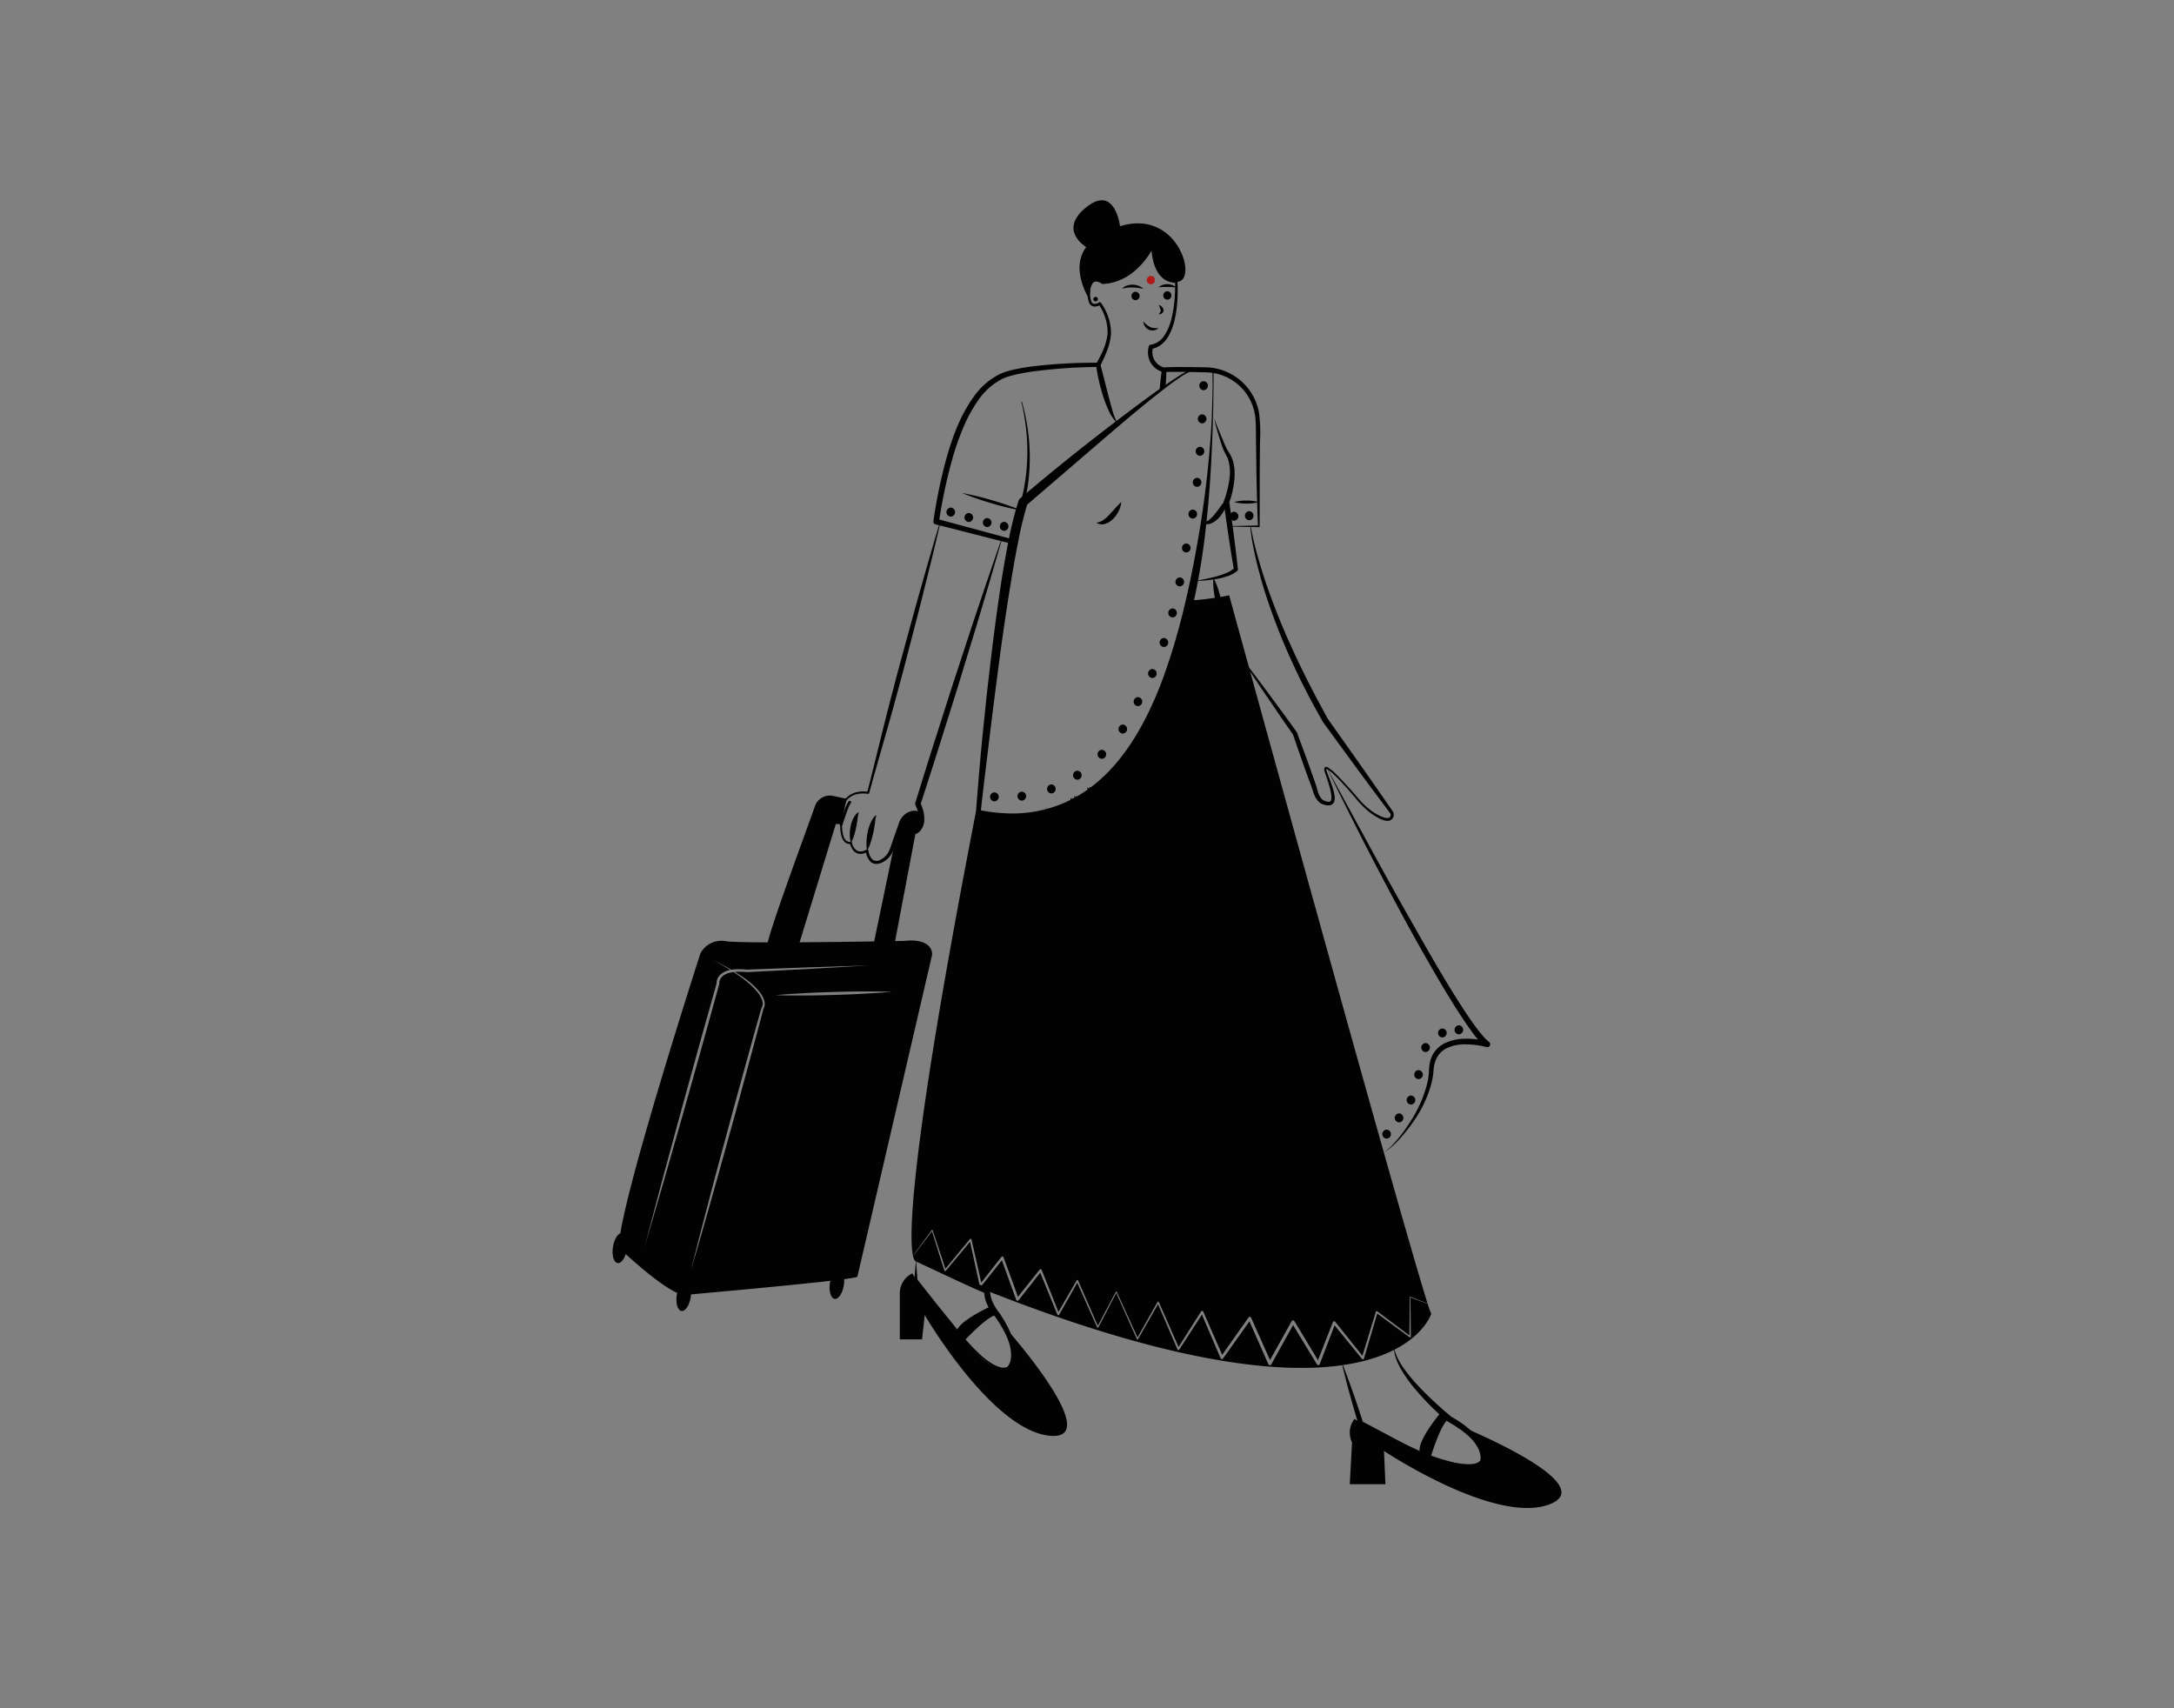 <svg id="Layer_1" data-name="Layer 1" xmlns="http://www.w3.org/2000/svg" viewBox="0 0 700 550"><rect x="0" y="0" width="700" height="550" fill="#808080" stroke="none"/><title>going with the luggage</title><path d="M230.722,316.662a.471.471,0,0,1,.01.116l.01-.174Zm0,0a.471.471,0,0,1,.01.116l.01-.174Zm0,0a.471.471,0,0,1,.01.116l.01-.174Zm0,0a.471.471,0,0,1,.01.116l.01-.174Zm60.302-13.713s-51.185.977-57.253.106a7.619,7.619,0,0,0-8.245,3.9s-26.672,82.425-26.246,94.784c0,0,15.833,15.184,21.262,15.184,0,0,54.215-4.771,55.521-5.855l24.068-103.677S300.759,301.923,291.023,302.948ZM245.79,324.878c-1.829,7.016-3.736,14.023-5.623,21.02q-2.816,10.539-5.758,21.039-2.889,10.51-5.874,21.001-2.947,10.495-6.049,20.952,2.657-10.568,5.449-21.117,2.744-10.554,5.623-21.068,2.816-10.539,5.739-21.039c1.936-7.007,3.852-14.023,5.855-21.01a.301.301,0,0,1,.048-.097l.029-.039a2.907,2.907,0,0,0,.136-2.536,8.505,8.505,0,0,0-1.413-2.487,23.792,23.792,0,0,0-4.258-4.045l-1.171-.9-1.229-.842-1.074-.736h-.01a12.381,12.381,0,0,0-1.355.242,5.347,5.347,0,0,0-2.332,1.219,2.905,2.905,0,0,0-.919,2.226v.039a.571.571,0,0,1-.019.135l-5.874,21.214-5.961,21.184-6.049,21.156-6.174,21.136,5.642-21.281,5.778-21.233,5.855-21.223,5.923-21.126a3.754,3.754,0,0,1,1.2-2.836,6.055,6.055,0,0,1,2.719-1.423,4.28,4.28,0,0,1,.484-.097l-.329-.203c-1.674-1.065-3.426-1.994-5.149-2.971,1.761.9,3.561,1.761,5.265,2.777l.571.319a14.239,14.239,0,0,1,2.119-.184,28.444,28.444,0,0,1,2.874.145h.058l19.636-.726,19.694-.619-19.675,1.132-19.684,1.026h-.058a27.784,27.784,0,0,0-2.836-.126,7.959,7.959,0,0,0-.958.058l.813.513,1.258.803,1.219.871a22.51,22.51,0,0,1,4.442,4.036,8.77,8.77,0,0,1,1.558,2.632A3.518,3.518,0,0,1,245.79,324.878Zm36.562-5.187-4.655.271c-3.107.184-6.213.281-9.32.387-3.116.077-6.223.155-9.329.155-3.116.019-6.223.01-9.339-.097,3.107-.29,6.213-.474,9.31-.639,3.107-.184,6.223-.281,9.329-.387,3.107-.077,6.213-.155,9.329-.165h4.665c1.558.039,3.116.039,4.665.106C285.459,319.478,283.91,319.565,282.352,319.691Zm-51.611-3.087-.019.058a.471.471,0,0,1,.01.116Zm-.019.058a.471.471,0,0,1,.01.116l.01-.174Zm0,0a.471.471,0,0,1,.01.116l.01-.174Zm0,0a.471.471,0,0,1,.01.116l.01-.174Zm0,0a.471.471,0,0,1,.01.116l.01-.174Z" fill="#020202"/><path d="M460.848,422.991s-14.971,48.805-165.924-16.917c0,0-9.24,2.258,19.329-144.795l.752.238a55.762,55.762,0,0,0,10.229.987c17.916.466,33.148-11.471,41.846-26.44,6.383-10.543,10.663-22.239,13.897-34.104.774-2.845,1.49-5.72,2.148-8.604a101.507,101.507,0,0,0,12.649-1.674s54.815,199.554,63.892,227.997l-5.594-2.197a.058.058,0,0,0-.039-.01.107.107,0,0,0-.106.106l-.116,12.387-10.355-7.762a.306.306,0,0,0-.097-.048.274.274,0,0,0-.348.194l-4.326,14.178-8.768-10.955a.433.433,0,0,0-.745.116l-4.8,12.262L416.766,425.352a.456.456,0,0,0-.184-.174.495.495,0,0,0-.677.194l-6.978,12.523-6.087-13.636a.432.432,0,0,0-.155-.194.47.47,0,0,0-.668.116l-8.487,12.049-6.097-13.946a.447.447,0,0,0-.155-.174.376.376,0,0,0-.523.116l-7.278,11.468L373.139,419.245a.308.308,0,0,0-.107-.116.242.242,0,0,0-.339.097l-6.426,11.391L359.571,415.887a.153.153,0,0,0-.068-.068.14.14,0,0,0-.194.068l-5.826,10.974-6.349-14.565a.268.268,0,0,0-.106-.126.28.28,0,0,0-.368.106l-5.855,10.133L335.396,408.871a.467.467,0,0,0-.116-.155.371.371,0,0,0-.523.068l-6.997,8.768c-1.51-4.258-3.097-8.497-4.645-12.746a.405.405,0,0,0-.687-.106l-6.474,8.265-3.145-13.887a.291.291,0,0,0-.523-.126l-7.878,9.552c-1.345-4.152-2.739-8.294-4.132-12.426a.133.133,0,0,0-.048-.077.15.15,0,0,0-.203.029l-5.845,7.945c-.019.019-.01.048.01.068a.06.06,0,0,0,.068-.01l5.826-7.607c1.336,4.219,2.642,8.449,4.007,12.658a.192.192,0,0,0,.077.116.246.246,0,0,0,.348-.029l7.839-9.368,3.068,14.042a.404.404,0,0,0,.126.203.356.356,0,0,0,.503-.058l6.552-8.236c1.548,4.268,3.058,8.536,4.626,12.784a.505.505,0,0,0,.136.184.418.418,0,0,0,.59-.068l6.987-8.913,5.526,13.5a.377.377,0,0,0,.135.165.328.328,0,0,0,.435-.126l5.826-10.287,6.416,14.391a.189.189,0,0,0,.097.097.197.197,0,0,0,.261-.087l5.787-11.1,6.639,14.846a.213.213,0,0,0,.087.097.194.194,0,0,0,.271-.077l6.455-11.265,6.261,14.594a.291.291,0,0,0,.116.145.311.311,0,0,0,.436-.097l7.316-11.294,6.02,14.071a.561.561,0,0,0,.155.184.437.437,0,0,0,.619-.106l8.507-11.971,6.097,13.829a.455.455,0,0,0,.223.242.507.507,0,0,0,.697-.194l7.036-12.688,7.694,12.688a.503.503,0,0,0,.242.203.486.486,0,0,0,.629-.281l4.791-12.513,8.836,10.81a.327.327,0,0,0,.174.126.369.369,0,0,0,.455-.252l4.268-14.478,10.452,7.674a.232.232,0,0,0,.135.048.225.225,0,0,0,.223-.223l-.116-12.678,5.565,2.071A23.36,23.36,0,0,0,460.848,422.991Z" fill="#020202"/><path d="M396.61,169.366l8.711-.182-.272.277q-.368-9.173-.509-18.355l-.125-9.182-.035-4.57c-.023-.749-.07-1.505-.124-2.262a17.231,17.231,0,0,0-.299-2.182,16.225,16.225,0,0,0-15.562-13.025l-4.579-.109c-3.045-.046-6.12-.112-9.111.041l-.016.001a.766.766,0,0,1-.238-.026,6.609,6.609,0,0,1-4.062-3.201,6.47,6.47,0,0,1-.731-2.528,7.267,7.267,0,0,1,.251-2.589l.004-.014a.661.661,0,0,1,.557-.475,6.4,6.4,0,0,0,4.456-2.977,17.131,17.131,0,0,0,2.264-5.385,37.692,37.692,0,0,0,.974-5.908,50.374,50.374,0,0,0,.19-6.012l.395.367a6.87,6.87,0,0,1-3.772-1.077A7.859,7.859,0,0,1,372.441,87.043a14.261,14.261,0,0,1-1.256-3.626,20.004,20.004,0,0,1-.439-3.795l.569.127a24.181,24.181,0,0,1-2.898,4.354,23.148,23.148,0,0,1-3.724,3.662,17.845,17.845,0,0,1-4.548,2.597,16.284,16.284,0,0,1-5.137,1.08.311.311,0,0,1-.202-.06l-.013-.009c-.833-.611-2.073-1.055-2.786-.385a4.573,4.573,0,0,0-.962,2.994,6.631,6.631,0,0,0,.413,3.208,1.111,1.111,0,0,0,1.036.658,2.759,2.759,0,0,0,1.382-.482l.006-.004a.449.449,0,0,1,.609.115,17.579,17.579,0,0,1,2.429,4.81,15.871,15.871,0,0,1,.798,5.374,18.85,18.85,0,0,1-1.275,5.27,38.426,38.426,0,0,1-2.241,4.871.647.647,0,0,1-.557.337l-.03 0a173.765,173.765,0,0,0-20.965,1.456c-1.729.24-3.448.53-5.138.906-.855.16-1.671.419-2.508.625a15.903,15.903,0,0,0-2.333.889,20.793,20.793,0,0,0-7.53,6.623,45.597,45.597,0,0,0-4.974,9.049,83.817,83.817,0,0,0-3.471,9.848,165.48,165.48,0,0,0-4.366,20.539l-.666-1.013L326.431,173.733l-.839.374a17.442,17.442,0,0,0,1.513-5.262,50.758,50.758,0,0,1,1.146-5.674,60.249,60.249,0,0,0,2.206-11.128,66.135,66.135,0,0,0,.17-11.367,68.497,68.497,0,0,0-1.762-11.272.09.09,0,0,1,.175-.046,65.439,65.439,0,0,1,2.367,22.771,61.391,61.391,0,0,1-1.956,11.363,55.338,55.338,0,0,0-.986,5.572,18.751,18.751,0,0,1-1.567,5.717.727.727,0,0,1-.828.377l-.012-.003-24.854-6.34a.901.901,0,0,1-.668-1.004l.001-.009a167.332,167.332,0,0,1,4.35-20.789c1.973-6.799,4.481-13.604,8.781-19.466a22.553,22.553,0,0,1,8.257-7.106,17.641,17.641,0,0,1,2.606-.968c.874-.209,1.744-.473,2.622-.63,1.752-.374,3.512-.654,5.273-.883a169.376,169.376,0,0,1,21.192-1.172l-.586.337a37.495,37.495,0,0,0,2.261-4.639,17.765,17.765,0,0,0,1.314-4.897,14.876,14.876,0,0,0-.635-5.004,16.623,16.623,0,0,0-2.208-4.597l.614.111a3.574,3.574,0,0,1-1.891.603,1.912,1.912,0,0,1-1.053-.317,2.122,2.122,0,0,1-.698-.807,7.251,7.251,0,0,1-.439-3.646,8.745,8.745,0,0,1,.3-1.794,3.448,3.448,0,0,1,.965-1.662,2.166,2.166,0,0,1,1.934-.424,4.547,4.547,0,0,1,1.699.81l-.214-.069a15.65,15.65,0,0,0,4.944-1.002,17.25,17.25,0,0,0,4.416-2.48,21.868,21.868,0,0,0,3.652-3.552,23.692,23.692,0,0,0,2.781-4.262.3.3,0,0,1,.569.127,19.437,19.437,0,0,0,.461,3.66,13.625,13.625,0,0,0,1.229,3.448,7.174,7.174,0,0,0,2.332,2.675,5.9,5.9,0,0,0,3.373.889.389.389,0,0,1,.395.367,51.121,51.121,0,0,1-.042,6.129,38.62,38.62,0,0,1-.852,6.091,18.194,18.194,0,0,1-2.294,5.812,8.865,8.865,0,0,1-2.208,2.383,7.078,7.078,0,0,1-3.07,1.268l.56-.488a5.912,5.912,0,0,0-.147,2.078,5.01,5.01,0,0,0,.613,1.951,5.129,5.129,0,0,0,3.162,2.442l-.253-.025c3.12-.183,6.168-.136,9.239-.114l4.596.075a17.783,17.783,0,0,1,16.906,14.374,48.712,48.712,0,0,1,.364,9.292L405.62,151.1l-.026,18.35-0.0.012a.266.266,0,0,1-.267.266l-.005-0-8.711-.182a.09.09,0,0,1,0-.181Z" fill="#020202"/><path d="M337.12,261.032a2.54,2.54,0,0,1,.283.54c.027.089.033.167-.039.073-.074-.096-.204-.357-.233-.405-.035-.057-.009.038.023.205a1.025,1.025,0,0,1,.027.364c-.011.071-.029.148-.062.125-.066-.075-.151-.278-.167-.858l-.001-.055.001-.125a1.91,1.91,0,0,0-.109-.872c-.023-.026-.031.049-.032.118a1.319,1.319,0,0,0,.056.357c.042.165.077.257.052.198a3.725,3.725,0,0,0-.204-.412c-.062-.097-.046-.021-.01.065a3.39,3.39,0,0,0,.312.533l.062.092Z" fill="#020202"/><path d="M345.835,257.551a2.294,2.294,0,0,1,.186.594c.005.101-.001.187-.098.107-.098-.081-.278-.315-.343-.342-.07-.036-.063.071-.023.241a.986.986,0,0,1,.046.382c-.011.08-.019.167-.073.163-.121-.034-.298-.175-.63-.658a.641.641,0,0,1-.079-.163,1.906,1.906,0,0,1-.166-.9c.023-.044.092.002.159.042a1.153,1.153,0,0,1,.278.261c.117.13.202.197.209.12a3.932,3.932,0,0,0-.111-.463c-.02-.12.052-.074.135-.014a2.95,2.95,0,0,1,.418.473A.764.764,0,0,1,345.835,257.551Z" fill="#020202"/><path d="M346.957,256.932a2.895,2.895,0,0,1,.21.586c.013.098.017.18-.072.098-.09-.084-.265-.319-.323-.348-.063-.038-.047.065.004.231a1.156,1.156,0,0,1,.078.369c0,.076.002.159-.044.152-.106-.039-.271-.184-.61-.66a.771.771,0,0,1-.086-.159,2.055,2.055,0,0,1-.232-.873c.017-.042.082.005.145.046a1.241,1.241,0,0,1,.267.262c.113.131.193.199.192.125.004-.065-.107-.336-.135-.455-.026-.117.041-.071.117-.008a3.227,3.227,0,0,1,.398.479A.912.912,0,0,1,346.957,256.932Z" fill="#020202"/><path d="M351.516,253.934a1.974,1.974,0,0,1,.24.583c.01.106.008.198-.107.139a4.257,4.257,0,0,0-.411-.273c-.083-.02-.069.092-.014.262a.901.901,0,0,1,.073.391c-.007.087-.011.18-.074.191-.141-.004-.352-.107-.767-.525a.507.507,0,0,1-.101-.15c-.239-.545-.274-.776-.239-.907.025-.054.109-.024.19-.001a.989.989,0,0,1,.337.2c.142.106.244.154.249.07a3.467,3.467,0,0,0-.148-.464c-.027-.123.059-.094.157-.052a2.391,2.391,0,0,1,.504.392A.605.605,0,0,1,351.516,253.934Z" fill="#020202"/><path d="M372.534,225.971a1.845,1.845,0,0,1,.474.432c.055.097.094.188-.038.198a3.589,3.589,0,0,0-.501-.021c-.086.031-.025.131.101.263a.88.88,0,0,1,.24.333c.032.088.07.179.016.226-.133.081-.375.108-.95-.036a.428.428,0,0,1-.162-.081c-.466-.376-.598-.581-.622-.732.001-.069.093-.094.18-.122a.896.896,0,0,1,.405-.016c.18.016.296 0.0.265-.085-.022-.081-.258-.263-.337-.369-.077-.106.016-.132.126-.15a1.991,1.991,0,0,1,.639.084A.507.507,0,0,1,372.534,225.971Z" fill="#020202"/><path d="M391.004,134.537a9.469,9.469,0,0,0,.528,1.688l.638,1.654c.437,1.098.892,2.19,1.354,3.279.482,1.068.889,2.225,1.404,3.208.266.503.567.995.881,1.489a8.214,8.214,0,0,1,.457.807,5.584,5.584,0,0,1,.408.862,12.839,12.839,0,0,1,.817,3.657,21.267,21.267,0,0,1-.085,3.683,30.125,30.125,0,0,1-1.672,7.104l.052-.445c.54,3.61,1.011,7.229,1.498,10.846l.675,5.433c.233,1.81.418,3.627.629,5.44l.005.04a.612.612,0,0,1-.208.53,9.717,9.717,0,0,1-3.322,1.76,22.606,22.606,0,0,1-3.509.86,49.663,49.663,0,0,1-7.095.646,70.525,70.525,0,0,0,6.925-1.416,28.33,28.33,0,0,0,3.298-1.099,9.343,9.343,0,0,0,2.813-1.71l-.203.57c-.294-1.802-.614-3.599-.886-5.404l-.839-5.41c-.522-3.612-1.061-7.222-1.531-10.841a.917.917,0,0,1,.048-.433l.005-.012a33.453,33.453,0,0,0,1.712-6.656,15.063,15.063,0,0,0-.35-6.684,4.502,4.502,0,0,0-.312-.757c-.118-.248-.214-.493-.37-.762-.284-.527-.563-1.067-.811-1.63-.494-1.159-.804-2.266-1.172-3.405-.353-1.133-.697-2.269-1.024-3.411A18.522,18.522,0,0,1,391.004,134.537Z" fill="#020202"/><path d="M302.783,168.318c-1.694,7.312-3.486,14.598-5.316,21.873-1.783,7.288-3.735,14.531-5.599,21.798-.926,3.635-1.906,7.255-2.897,10.873-.984,3.619-1.956,7.242-2.997,10.846-2.031,7.222-4.138,14.424-6.119,21.659a.339.339,0,0,1-.387.244l-.008-.001a9.057,9.057,0,0,0-2.794-.054,6.879,6.879,0,0,0-2.628.891,5.77,5.77,0,0,0-1.939,1.952,8.266,8.266,0,0,0-.978,2.633.385.385,0,0,1-.013.046,10.673,10.673,0,0,0-.551,2.181,3.938,3.938,0,0,0-.011,1.074.879.879,0,0,0,.431.718.28.28,0,0,1,.171.267l-.001.019a11.486,11.486,0,0,0,.407,3.736,3.57,3.57,0,0,0,.87,1.531,1.833,1.833,0,0,0,1.536.457.333.333,0,0,1,.364.258l.003.014a3.803,3.803,0,0,0,1.695,2.599,3.223,3.223,0,0,0,2.982-.412.411.411,0,0,1,.611.293l.005.031a5.014,5.014,0,0,0,1.242,2.839,2.232,2.232,0,0,0,2.686.101,5.874,5.874,0,0,0,2.327-2.107,6.82,6.82,0,0,0,.7-1.432l.567-1.634,2.285-6.549a5.947,5.947,0,0,1,2.268-3.117,5.353,5.353,0,0,1,1.838-.809,4.208,4.208,0,0,1,1.059-.112,2.126,2.126,0,0,1,1.266.437.763.763,0,0,1,.286.646l-.001.02-.388,5.534-1.204-.8a2.603,2.603,0,0,0,.607-.583,3.545,3.545,0,0,0,.472-.837,4.822,4.822,0,0,0,.287-2.023,9.139,9.139,0,0,0-.371-2.16c-.122-.357-.224-.719-.36-1.073l-.438-1.059-.009-.021a.888.888,0,0,1-.028-.603c2.203-7.086,4.38-14.18,6.662-21.24,2.276-7.062,4.473-14.15,6.815-21.192,2.329-7.046,4.602-14.11,6.988-21.137,2.342-7.042,4.759-14.06,7.184-21.075a.09.09,0,0,1,.172.055c-2.058,7.132-4.125,14.261-6.266,21.366-2.097,7.119-4.308,14.203-6.463,21.304-2.142,7.105-4.428,14.165-6.635,21.249-2.201,7.086-4.507,14.14-6.788,21.201l-.036-.624.47,1.169c.147.395.262.808.393,1.211a10.828,10.828,0,0,1,.41,2.574,6.484,6.484,0,0,1-.43,2.7,5.212,5.212,0,0,1-.72,1.243,3.944,3.944,0,0,1-1.161,1.026.804.804,0,0,1-1.207-.764l.003-.036.48-5.527.284.666a1.406,1.406,0,0,0-1.012-.042,3.842,3.842,0,0,0-1.327.553,4.474,4.474,0,0,0-1.767,2.366l-2.453,6.488-.62,1.624a7.973,7.973,0,0,1-.872,1.649,6.956,6.956,0,0,1-2.829,2.403,4.271,4.271,0,0,1-1.894.444,2.719,2.719,0,0,1-1.873-.801,5.82,5.82,0,0,1-1.431-3.427l.616.324a5.646,5.646,0,0,1-1.779.63,3.065,3.065,0,0,1-1.948-.293,3.536,3.536,0,0,1-1.351-1.383,5.97,5.97,0,0,1-.655-1.754l.367.271a2.5,2.5,0,0,1-2.056-.646,4.177,4.177,0,0,1-1.026-1.815,12.048,12.048,0,0,1-.395-3.961l.17.286a1.45,1.45,0,0,1-.754-1.162,4.472,4.472,0,0,1,.02-1.237,11.441,11.441,0,0,1,.603-2.302l-.013.046a8.819,8.819,0,0,1,1.018-2.827,6.366,6.366,0,0,1,2.115-2.175,7.5,7.5,0,0,1,2.855-1.007,9.66,9.66,0,0,1,3.024.03l-.394.243c1.88-7.262,3.634-14.558,5.464-21.834.889-3.645,1.848-7.271,2.795-10.9.94-3.631,1.89-7.26,2.894-10.874,1.997-7.231,3.907-14.485,5.984-21.695,2.031-7.222,4.1-14.434,6.267-21.62a.09.09,0,0,1,.175.046Z" fill="#020202"/><path d="M272.614,257.185l-4.386-.929a5.041,5.041,0,0,0-5.796,3.244C258.022,271.912,246.694,302.273,246.873,305.322c.217,3.687,8.837,3.811,8.837,3.811l13.409-43.814h1.735" fill="#020202"/><path d="M294.928,267.595l-8.458,44.569c-2.603,5.639-7.374,2.386-7.374,2.386l9.215-44.344s2.514-9.965,7.051-8.142Z" fill="#020202"/><path d="M230.722,316.662l.019-.058-.01.174A.471.471,0,0,0,230.722,316.662Z" fill="#fff"/><ellipse cx="199.608" cy="401.846" rx="4.88" ry="2.277" transform="translate(-227.815 538.351) rotate(-81.297)" fill="#020202"/><ellipse cx="220.429" cy="417.299" rx="4.88" ry="2.277" transform="matrix(0.151, -0.988, 0.988, 0.151, -225.419, 572.047)" fill="#020202"/><ellipse cx="269.471" cy="413.374" rx="4.88" ry="2.277" transform="translate(-179.918 617.193) rotate(-81.297)" fill="#020202"/><path d="M390.743,124.124c-.054,7.991-.33,15.967-.719,23.951-.398,7.99-1.048,15.963-1.996,23.915a217.547,217.547,0,0,1-4.104,23.697c-.939,3.905-1.971,7.785-3.157,11.627-.595,1.92-1.237,3.828-1.902,5.729-.322.955-.671,1.896-1.034,2.826l-.545,1.392-.272.696-.136.348-.068.174-.036.092a1.999,1.999,0,0,1-.161.325l.115-.223c-.85,2.088-1.758,4.168-2.698,6.193-.951,2.029-1.975,4.055-3.038,6.024l.052-.123a1.238,1.238,0,0,1-.189.352l.076-.12c-1.002,1.843-2.074,3.655-3.182,5.421l-.042.066a.322.322,0,0,1-.07.078.632.632,0,0,0,.042-.048.7.7,0,0,0,.155-.446l-.113.391-1.236,1.88.042-.074-.041.06-.041.072a80.255,80.255,0,0,1-5.998,7.77,57.836,57.836,0,0,1-7.083,6.798,48.854,48.854,0,0,1-8.225,5.357,41.67,41.67,0,0,1-9.214,3.447l.037-.01-.439.106.042-.008a39.679,39.679,0,0,1-5.136.897,49.6,49.6,0,0,1-5.191.356,56.677,56.677,0,0,1-10.371-.844l.139.013-.01 0a.751.751,0,0,1-.762-.739l.002-.07.002-.022c.673-8.4,1.333-16.797,2.186-25.179l1.288-12.572,1.461-12.556c1.026-8.366,2.118-16.728,3.428-25.07.68-4.168,1.405-8.331,2.238-12.487a110.008,110.008,0,0,1,3.144-12.417,1.487,1.487,0,0,1,.447-.663q6.578-5.575,13.258-11.003,6.69-5.426,13.513-10.69,6.825-5.26,13.757-10.384c2.318-1.699,4.653-3.375,7.03-4.995,1.193-.804,2.383-1.611,3.603-2.38a19.426,19.426,0,0,1,3.869-2.019l-.083.044a2.529,2.529,0,0,1,.947-.32,8.11,8.11,0,0,1,.912-.102,17.955,17.955,0,0,1,1.807.007,35.118,35.118,0,0,1,3.564.413.172.172,0,0,1,.145.166Zm-.291-.001-.046-4.873.145.165a34.786,34.786,0,0,0-3.529-.369,15.31,15.31,0,0,0-1.76.018,4.386,4.386,0,0,0-1.591.369l-.05.029-.033.015a19.206,19.206,0,0,0-3.682,2.065q-1.779,1.191-3.492,2.489c-2.287,1.722-4.532,3.5-6.761,5.301-4.458,3.6-8.835,7.304-13.189,11.034L330.382,162.784l.447-.663a119.17,119.17,0,0,0-2.945,12.078c-.828,4.097-1.555,8.227-2.236,12.367-1.376,8.279-2.6,16.596-3.724,24.928q-1.662,12.502-3.199,25.029c-.99,8.353-2.061,16.704-2.971,25.066l-.758-.831.01 0.0.023 0a.689.689,0,0,1,.117.013,55.307,55.307,0,0,0,10.092,1.13,41.419,41.419,0,0,0,5.081-.214,38.613,38.613,0,0,0,5.007-.817l.042-.008.296-.069.038-.01a40.734,40.734,0,0,0,9.025-3.265,42.691,42.691,0,0,0,8.056-5.268,50.587,50.587,0,0,0,6.836-6.793,68.391,68.391,0,0,0,5.642-7.832l-.041.071.036-.056.042-.074,1.145-1.894-.113.391a.752.752,0,0,1,.169-.477l.066-.075-.111.145c1.037-1.799,2.017-3.608,2.934-5.457l.076-.12a.439.439,0,0,0-.073.139l.052-.123c.982-1.997,1.903-3.99,2.772-6.035.865-2.056,1.668-4.098,2.427-6.173l.115-.223a.478.478,0,0,0-.085.154l.029-.084.062-.177.124-.354.248-.707.495-1.415.946-2.823c.616-1.88,1.21-3.767,1.759-5.671,1.106-3.804,2.143-7.638,3.049-11.5,1.867-7.718,3.36-15.531,4.701-23.366,1.329-7.85,2.354-15.765,3.115-23.698.375-3.969.689-7.95.896-11.935.125-1.991.165-3.985.228-5.979C390.39,128.111,390.436,126.117,390.452,124.123Z" fill="#020202"/><path d="M390.701,186.041a19.446,19.446,0,0,1,1.443,3.344,32.496,32.496,0,0,1,.942,3.451,31.94,31.94,0,0,1,.562,3.533,19.167,19.167,0,0,1,.056,3.642,19.187,19.187,0,0,1-1.445-3.343,31.94,31.94,0,0,1-.939-3.452,32.493,32.493,0,0,1-.56-3.533A19.446,19.446,0,0,1,390.701,186.041Z" fill="#020202"/><path d="M399.98,212.029c2.987,3.902,5.954,7.819,8.858,11.78l4.373,5.93c1.465,1.972,2.878,3.979,4.32,5.967a.667.667,0,0,1,.085.159l.005.014c1.498,4.108,3.059,8.195,4.506,12.322l1.085,3.095.533,1.553.47,1.585a7.151,7.151,0,0,0,1.239,2.681,2.539,2.539,0,0,0,1.082.733,3.748,3.748,0,0,0,1.351.286.694.694,0,0,0,.708-.537,3.752,3.752,0,0,0,.081-1.411,18.29,18.29,0,0,0-.659-3.117c-.296-1.04-.631-2.076-.983-3.108-.172-.519-.375-1.014-.528-1.58a2.224,2.224,0,0,1-.087-.966.643.643,0,0,1,.202-.349.583.583,0,0,1,.402-.136,1.303,1.303,0,0,1,.524.149,13.94,13.94,0,0,1,2.604,2.133c.788.768,1.545,1.561,2.292,2.363q2.242,2.403,4.4,4.875a25.725,25.725,0,0,0,4.618,4.526,19.102,19.102,0,0,0,2.744,1.658,9.259,9.259,0,0,0,1.457.569,3.112,3.112,0,0,0,1.374.148,1.028,1.028,0,0,0,.728-.775.947.947,0,0,0-.038-.532,1.062,1.062,0,0,0-.126-.241l-.246-.328-1.964-2.625-3.92-5.255c-5.207-7.02-10.347-14.083-15.498-21.138a.958.958,0,0,1-.055-.086c-1.366-2.458-2.744-4.91-4.071-7.39-1.267-2.512-2.608-4.986-3.803-7.534-2.431-5.075-4.726-10.217-6.738-15.475-2.03-5.248-3.892-10.565-5.395-15.989-.739-2.714-1.47-5.432-2.022-8.191a71.396,71.396,0,0,1-1.327-8.327.09.09,0,0,1,.082-.098.095.095,0,0,1,.098.08,83.361,83.361,0,0,0,1.817,8.186c.721,2.701,1.52,5.38,2.375,8.041,1.745,5.31,3.723,10.539,5.858,15.699l1.644,3.853,1.737,3.813c1.117,2.56,2.377,5.054,3.586,7.572,1.229,2.507,2.536,4.977,3.794,7.471l3.983,7.375-.054-.085c5.059,7.137,10.129,14.265,15.132,21.437l3.738,5.388,1.865,2.696.233.337a2.136,2.136,0,0,1,.234.492,1.98,1.98,0,0,1-1.422,2.527,3.797,3.797,0,0,1-1.849-.211,10.095,10.095,0,0,1-1.572-.672,19.851,19.851,0,0,1-2.804-1.82,28.158,28.158,0,0,1-4.654-4.698c-1.419-1.658-2.846-3.31-4.338-4.899-.749-.792-1.508-1.573-2.291-2.324a12.403,12.403,0,0,0-2.474-1.981.758.758,0,0,0-.257-.078c-.04.025.078-.066.032-.011a1.817,1.817,0,0,0,.099.649c.142.486.366,1.0.554,1.513.392,1.023.787,2.047,1.138,3.095a19.135,19.135,0,0,1,.847,3.255,4.724,4.724,0,0,1-.042,1.844,1.905,1.905,0,0,1-.595.966,1.978,1.978,0,0,1-1.064.427,4.81,4.81,0,0,1-1.856-.273,3.863,3.863,0,0,1-1.648-1.013,8.374,8.374,0,0,1-1.677-3.133c-.625-2.068-1.497-4.092-2.201-6.155-1.501-4.102-2.889-8.244-4.339-12.365l.09.173c-1.398-2.019-2.823-4.018-4.198-6.053l-4.146-6.09c-2.775-4.052-5.487-8.149-8.179-12.261a.09.09,0,0,1,.147-.104Z" fill="#020202"/><path d="M273.999,271.391a9.197,9.197,0,0,1-.374-2.67,13.016,13.016,0,0,1,.255-2.624,10.551,10.551,0,0,1,.832-2.545,6.177,6.177,0,0,1,.738-1.185,2.249,2.249,0,0,1,1.152-.843,3.641,3.641,0,0,0-.352,1.226c-.086.395-.118.823-.183,1.23-.124.82-.245,1.651-.416,2.474a25.497,25.497,0,0,1-.625,2.475A12.956,12.956,0,0,1,273.999,271.391Z" fill="#020202"/><path d="M279.204,273.885a12.374,12.374,0,0,1-.2-3.06,18.452,18.452,0,0,1,.392-2.982,15.399,15.399,0,0,1,.913-2.894,9.812,9.812,0,0,1,.737-1.377,5.229,5.229,0,0,1,.503-.634,1.299,1.299,0,0,1,.691-.44,3.515,3.515,0,0,0-.368,1.4l-.198,1.446c-.14.963-.302,1.926-.512,2.881a29.347,29.347,0,0,1-.765,2.854A15.687,15.687,0,0,1,279.204,273.885Z" fill="#020202"/><path d="M270.848,265.433s1.958-6.445,2.771-7.137" fill="none" stroke="#020202" stroke-linecap="round" stroke-linejoin="round" stroke-width="0.904"/><path d="M294.978,406.151c.113,2.165.326,4.111.422,5.997l-.085-.27,6.544,8.282,6.629,8.195a70.775,70.775,0,0,0,7.099,7.771,24.698,24.698,0,0,0,4.198,3.117,9.583,9.583,0,0,0,2.36.974,3.251,3.251,0,0,0,2.298-.183l-.085.057a4.565,4.565,0,0,0,.95-1.819,7.473,7.473,0,0,0,.257-2.137,14.077,14.077,0,0,0-.835-4.308,28.633,28.633,0,0,0-1.88-4.075c-.391-.647-.741-1.314-1.163-1.944l-1.267-1.888.079.099a15.925,15.925,0,0,1-1.421-1.832,14.558,14.558,0,0,1-1.133-2.004,10.594,10.594,0,0,1-1.067-4.603l.592.905c-1.837-.8-3.675-1.567-5.501-2.414l-5.519-2.535Zm-.1-.15,11.438,4.137,5.938,2.227c1.993.74,3.974,1.56,5.955,2.347a.935.935,0,0,1,.59.837l.002.068a8.87,8.87,0,0,0,.235,1.896,10.866,10.866,0,0,0,.659,1.866,17.369,17.369,0,0,0,.966,1.78,14.335,14.335,0,0,0,1.18,1.626l.046.054.033.045,1.26,2.001c.418.668.77,1.382,1.157,2.071.384.691.681,1.437,1.018,2.154.291.743.566,1.496.798,2.262a13.803,13.803,0,0,1,.62,4.804,6.867,6.867,0,0,1-1.851,4.574.282.282,0,0,1-.078.054l-.008.003a4.015,4.015,0,0,1-2.868.077,10.577,10.577,0,0,1-2.476-1.136,32.763,32.763,0,0,1-4.289-3.181,102.216,102.216,0,0,1-7.725-7.321,89.591,89.591,0,0,1-6.846-8.128c-2.14-2.822-4.187-5.706-6.092-8.7l-.022-.034a.404.404,0,0,1-.063-.236C294.551,409.986,294.765,407.883,294.878,406Z" fill="#020202"/><path d="M293.744,409.979h0a7.138,7.138,0,0,0-4.021,6.422v14.833h7.157l.868-7.832s21.471,36.895,40.123,38.847S323.533,427.225,323.533,427.225s5.012,7.633,1.108,13.195c0,0-4.136,3.018-14.082-8.79,0,0,8.009-8.687,10.612-8.229,0,0-.273-2.739-1.98-2.875,0,0-10.719,4.767-11.202,8.279C307.989,428.806,296.68,414.751,293.744,409.979Z" fill="#020202"/><path d="M432.386,439.502c.615,1.523,1.167,3.066,1.748,4.6q.849,2.308,1.654,4.629,1.619,4.64,3.112,9.32l-.372-.457c3.095,1.641,6.219,3.271,9.308,4.955,3.113,1.641,6.234,3.286,9.467,4.683a61.449,61.449,0,0,0,9.963,3.414,26.727,26.727,0,0,0,5.133.778,9.418,9.418,0,0,0,2.467-.198,2.994,2.994,0,0,0,1.812-1.042l-.086.149a4.436,4.436,0,0,0,.059-1.9,7.669,7.669,0,0,0-.646-1.977,13.042,13.042,0,0,0-2.543-3.496c-.523-.519-1.08-1.015-1.646-1.495-.602-.447-1.163-.937-1.795-1.349-.635-.406-1.231-.863-1.881-1.25l-1.949-1.163-.033-.02a.901.901,0,0,1-.104-.074c-1.892-1.568-3.652-3.222-5.394-4.921q-2.576-2.578-4.936-5.368a43.775,43.775,0,0,1-4.277-5.926,24.113,24.113,0,0,1-1.668-3.264l-.61-1.732-.348-1.8a.09.09,0,0,1,.176-.039l.002.009a19.31,19.31,0,0,0,3.239,6.31,54.72,54.72,0,0,0,4.572,5.481q2.44,2.615,5.093,5.031c1.741,1.628,3.553,3.211,5.37,4.719l-.137-.093,2.03,1.22c.675.409,1.317.884,1.967,1.337.651.452,1.247.995,1.872,1.488.597.534,1.184,1.086,1.74,1.669a14.718,14.718,0,0,1,2.769,4.049,8.423,8.423,0,0,1,.687,2.445,5.644,5.644,0,0,1-.272,2.684.487.487,0,0,1-.076.137l-.01.012a4.268,4.268,0,0,1-2.715,1.462,10.614,10.614,0,0,1-2.804.033,29.599,29.599,0,0,1-5.258-1.149c-3.404-1.04-6.699-2.321-9.986-3.626-3.284-1.309-6.579-2.609-9.812-4.055a100.592,100.592,0,0,1-9.506-4.744l-.01-.006a.78.78,0,0,1-.362-.451q-1.426-4.7-2.732-9.438-.66-2.367-1.267-4.75c-.393-1.592-.816-3.176-1.174-4.779a.091.091,0,0,1,.173-.054Z" fill="#020202"/><path d="M436.126,456.859h0a7.138,7.138,0,0,0-.789,7.535l-.727,13.47H446.095l-.473-10.709s35.503,23.702,53.114,17.257-28.273-25.156-28.273-25.156,7.857,4.653,6.795,11.365c0,0-2.388,4.528-16.512-1.706,0,0,3.376-11.323,5.915-12.056,0,0-1.449-2.34-3.042-1.712,0,0-7.533,8.993-6.422,12.36C457.197,467.507,440.861,459.854,436.126,456.859Z" fill="#020202"/><path d="M378.744,90.682c8.171.783-.771-29.992-25.484-14.314-11.073,7.025-2.508,19.937-2.508,19.937s-1.43-8.441,4.243-5.189c0,0,9.237.236,16.049-11.495C371.045,79.621,370.216,89.865,378.744,90.682Z" fill="#020202"/><path d="M349.841,79.621s-9.437-5.476,0-12.959,10.87,6.648,10.87,6.648" fill="#020202"/><path d="M373.105,98.219a1.854,1.854,0,0,1,.938.478,1.775,1.775,0,0,1,.572.988,1.227,1.227,0,0,1-.454,1.188,1.383,1.383,0,0,1-1.056.273,5.971,5.971,0,0,0,.535-.748.794.794,0,0,0,.085-.562A12.911,12.911,0,0,0,373.105,98.219Z" fill="#020202"/><path d="M365.623,96.647a1.356,1.356,0,0,0,0-2.711,1.356,1.356,0,0,0,0,2.711Z" fill="#020202"/><path d="M352.772,97.031a.726.726,0,0,0,0-1.452.726.726,0,0,0,0,1.452Z" fill="#020202"/><path d="M370.568,91.543a1.356,1.356,0,0,0,0-2.711,1.356,1.356,0,0,0,0,2.711Z" fill="#b21919"/><path d="M375.87,96.484a1.356,1.356,0,0,0,0-2.711,1.356,1.356,0,0,0,0,2.711Z" fill="#020202"/><path d="M361.312,92.933a3.557,3.557,0,0,1,1.562-.993,5.47,5.47,0,0,1,5.269.993c-.621-.06-1.19-.17-1.76-.239-.567-.075-1.125-.119-1.68-.139A12.596,12.596,0,0,0,361.312,92.933Z" fill="#020202"/><path d="M373.105,92.517a2.897,2.897,0,0,1,1.303-.806,4.718,4.718,0,0,1,1.521-.225,4.552,4.552,0,0,1,2.82,1.031c-.521.014-.995-.034-1.464-.061-.468-.029-.923-.056-1.377-.067A19.803,19.803,0,0,0,373.105,92.517Z" fill="#020202"/><path d="M395.521,159.831a10.565,10.565,0,0,1-.802,3.275,12.667,12.667,0,0,1-1.68,2.939,7.964,7.964,0,0,1-2.67,2.292,4.298,4.298,0,0,1-1.791.459,2.73,2.73,0,0,1-1.691-.536,4.117,4.117,0,0,0,2.721-1.123,15.306,15.306,0,0,0,2.005-2.201C392.88,163.315,394.022,161.543,395.521,159.831Z" fill="#020202"/><path d="M359.842,136.337a12.824,12.824,0,0,1-2.88-4.19,41.49,41.49,0,0,1-1.827-4.726c-.488-1.61-.945-3.229-1.301-4.869-.38-1.636-.673-3.284-.902-4.957l-.011-.08a.561.561,0,0,1,.06-.34,60.899,60.899,0,0,1,3.32-5.649,60.954,60.954,0,0,1-2.048,6.224l.049-.42c.423,1.597.849,3.205,1.247,4.811l1.23,4.807c.411,1.599.835,3.192,1.288,4.776A21.731,21.731,0,0,0,359.842,136.337Z" fill="#020202"/><path d="M384.462,187.077c-.249.019-.434-.195-.555-.487a1.883,1.883,0,0,1-.069-1.006.903.903,0,0,1,1.775.334l-.003.017a1.256,1.256,0,0,1-.31.616,1.986,1.986,0,0,1-.812.53l-.016.013A.027.027,0,0,1,384.462,187.077Zm0,0a.015.015,0,0,0,.01-.016l-.016.013a1.88,1.88,0,0,1-.561-.786,1.3,1.3,0,0,1-.058-.7l1.772.351c-.02.106-.129.167-.33.31A3.435,3.435,0,0,0,384.462,187.077Z" fill="#020202"/><path d="M361.039,161.646a8.028,8.028,0,0,1-.802,2.813A9.772,9.772,0,0,1,358.576,166.883a6.355,6.355,0,0,1-2.541,1.714,3.275,3.275,0,0,1-3.021-.302,5.016,5.016,0,0,0,2.396-.974,12.682,12.682,0,0,0,1.856-1.683l1.791-1.962A27.988,27.988,0,0,1,361.039,161.646Z" fill="#020202"/><path d="M368.144,103.476a7.236,7.236,0,0,0,2.136,1.78,3.619,3.619,0,0,0,1.237.355c.453.069.93.043,1.476.072a2.828,2.828,0,0,1-1.454.683,2.766,2.766,0,0,1-1.676-.237,3.063,3.063,0,0,1-1.249-1.12A2.826,2.826,0,0,1,368.144,103.476Z" fill="#020202"/><path d="M320.183,258.017a1.453,1.453,0,0,0,0-2.903,1.453,1.453,0,0,0,0,2.903Z" fill="#020202"/><path d="M329.009,257.785a1.453,1.453,0,0,0,0-2.903,1.453,1.453,0,0,0,0,2.903Z" fill="#020202"/><path d="M338.532,255.462a1.453,1.453,0,0,0,0-2.903,1.453,1.453,0,0,0,0,2.903Z" fill="#020202"/><path d="M346.894,251.049a1.453,1.453,0,0,0,0-2.903,1.453,1.453,0,0,0,0,2.903Z" fill="#020202"/><path d="M354.791,244.313a1.453,1.453,0,0,0,0-2.903,1.453,1.453,0,0,0,0,2.903Z" fill="#020202"/><path d="M361.527,236.184a1.453,1.453,0,0,0,0-2.903,1.453,1.453,0,0,0,0,2.903Z" fill="#020202"/><path d="M366.404,227.358a1.453,1.453,0,0,0,0-2.903,1.453,1.453,0,0,0,0,2.903Z" fill="#020202"/><path d="M371.049,218.3a1.453,1.453,0,0,0,0-2.903,1.453,1.453,0,0,0,0,2.903Z" fill="#020202"/><path d="M374.766,208.312a1.453,1.453,0,0,0,0-2.903,1.453,1.453,0,0,0,0,2.903Z" fill="#020202"/><path d="M377.553,198.79a1.453,1.453,0,0,0,0-2.903,1.453,1.453,0,0,0,0,2.903Z" fill="#020202"/><path d="M379.875,188.802a1.453,1.453,0,0,0,0-2.903,1.453,1.453,0,0,0,0,2.903Z" fill="#020202"/><path d="M381.966,177.886a1.453,1.453,0,0,0,0-2.903,1.453,1.453,0,0,0,0,2.903Z" fill="#020202"/><path d="M384.056,166.969a1.453,1.453,0,0,0,0-2.903,1.453,1.453,0,0,0,0,2.903Z" fill="#020202"/><path d="M385.45,156.75a1.453,1.453,0,0,0,0-2.903,1.453,1.453,0,0,0,0,2.903Z" fill="#020202"/><path d="M386.379,146.762a1.453,1.453,0,0,0,0-2.903,1.453,1.453,0,0,0,0,2.903Z" fill="#020202"/><path d="M387.076,136.31a1.453,1.453,0,0,0,0-2.903,1.453,1.453,0,0,0,0,2.903Z" fill="#020202"/><path d="M387.54,125.626a1.453,1.453,0,0,0,0-2.903,1.453,1.453,0,0,0,0,2.903Z" fill="#020202"/><path d="M306.131,166.33a1.453,1.453,0,0,0,0-2.903,1.453,1.453,0,0,0,0,2.903Z" fill="#020202"/><path d="M311.938,168.072a1.453,1.453,0,0,0,0-2.903,1.453,1.453,0,0,0,0,2.903Z" fill="#020202"/><path d="M317.861,169.698a1.453,1.453,0,0,0,0-2.903,1.453,1.453,0,0,0,0,2.903Z" fill="#020202"/><path d="M323.319,170.918a1.453,1.453,0,0,0,0-2.903,1.453,1.453,0,0,0,0,2.903Z" fill="#020202"/><path d="M309.732,158.724a94.743,94.743,0,0,1,9.886,2.404,93.602,93.602,0,0,1,9.613,3.332,93.633,93.633,0,0,1-9.886-2.404A94.704,94.704,0,0,1,309.732,158.724Z" fill="#020202"/><path d="M402.231,167.492a1.453,1.453,0,0,0,0-2.903,1.453,1.453,0,0,0,0,2.903Z" fill="#020202"/><path d="M397.353,167.666a1.453,1.453,0,0,0,0-2.903,1.453,1.453,0,0,0,0,2.903Z" fill="#020202"/><path d="M397.353,161.646a14.976,14.976,0,0,1,3.998-.484,14.806,14.806,0,0,1,3.998.484,14.804,14.804,0,0,1-3.998.484A14.973,14.973,0,0,1,397.353,161.646Z" fill="#020202"/><path d="M427.286,247.307l12.318,22.618q6.142,11.315,12.451,22.534c4.231,7.463,8.414,14.953,12.832,22.296,2.203,3.673,4.453,7.319,6.807,10.881,1.179,1.779,2.386,3.537,3.652,5.235.639.841,1.283,1.68,1.964,2.464a13.498,13.498,0,0,0,2.109,2.08l.011.008a.958.958,0,0,1-.806,1.702,27.099,27.099,0,0,0-6.518-.877,13.926,13.926,0,0,0-6.255,1.218,7.296,7.296,0,0,0-2.399,1.881,7.947,7.947,0,0,0-1.413,2.727,10.334,10.334,0,0,0-.353,1.552c-.059.535-.124,1.058-.165,1.67a23.859,23.859,0,0,1-.603,3.472,39.03,39.03,0,0,1-5.922,12.488,52.769,52.769,0,0,1-4.283,5.392,32.486,32.486,0,0,1-2.431,2.434,16.409,16.409,0,0,1-1.34,1.081,5.821,5.821,0,0,1-.732.455,1.826,1.826,0,0,1-.404.154c-.134.041-.326.002-.358-.154a.255.255,0,0,0,.351.124,1.781,1.781,0,0,0,.382-.178,5.719,5.719,0,0,0,.687-.499,16.29,16.29,0,0,0,1.244-1.163q1.187-1.223,2.264-2.546a52.138,52.138,0,0,0,3.939-5.547,40.251,40.251,0,0,0,5.312-12.339,22.5,22.5,0,0,0,.461-3.286c.02-.529.062-1.141.104-1.743a11.909,11.909,0,0,1,.328-1.798,8.781,8.781,0,0,1,1.641-3.343,8.99,8.99,0,0,1,2.911-2.359,15.631,15.631,0,0,1,7.036-1.506,28.833,28.833,0,0,1,7.032.848l-.796,1.71a23.879,23.879,0,0,1-4.53-4.979c-1.287-1.753-2.498-3.543-3.677-5.35-2.354-3.616-4.588-7.295-6.774-10.998q-6.53-11.126-12.637-22.472-6.092-11.355-11.978-22.812C434.878,262.712,430.993,255.054,427.286,247.307Z" fill="#020202"/><path d="M446.478,366.601a1.453,1.453,0,0,0,0-2.903,1.453,1.453,0,0,0,0,2.903Z" fill="#020202"/><path d="M450.484,361.375a1.453,1.453,0,0,0,0-2.903,1.453,1.453,0,0,0,0,2.903Z" fill="#020202"/><path d="M454.316,355.627a1.453,1.453,0,0,0,0-2.903,1.453,1.453,0,0,0,0,2.903Z" fill="#020202"/><path d="M456.755,347.439a1.453,1.453,0,0,0,0-2.903,1.453,1.453,0,0,0,0,2.903Z" fill="#020202"/><path d="M459.02,338.729a1.453,1.453,0,0,0,0-2.903,1.453,1.453,0,0,0,0,2.903Z" fill="#020202"/><path d="M464.42,334.026a1.453,1.453,0,0,0,0-2.903,1.453,1.453,0,0,0,0,2.903Z" fill="#020202"/><path d="M469.732,333.007a1.453,1.453,0,0,0,0-2.903,1.453,1.453,0,0,0,0,2.903Z" fill="#020202"/><path d="M375.272,124.414c.021-.197.048-.393.069-.591.134-1.582.232-3.17.259-4.763h-.947l-.515-.197c-.241,1.592-.427,3.189-.595,4.789-.062.718-.117,1.437-.169,2.156Z" fill="#020202"/></svg>